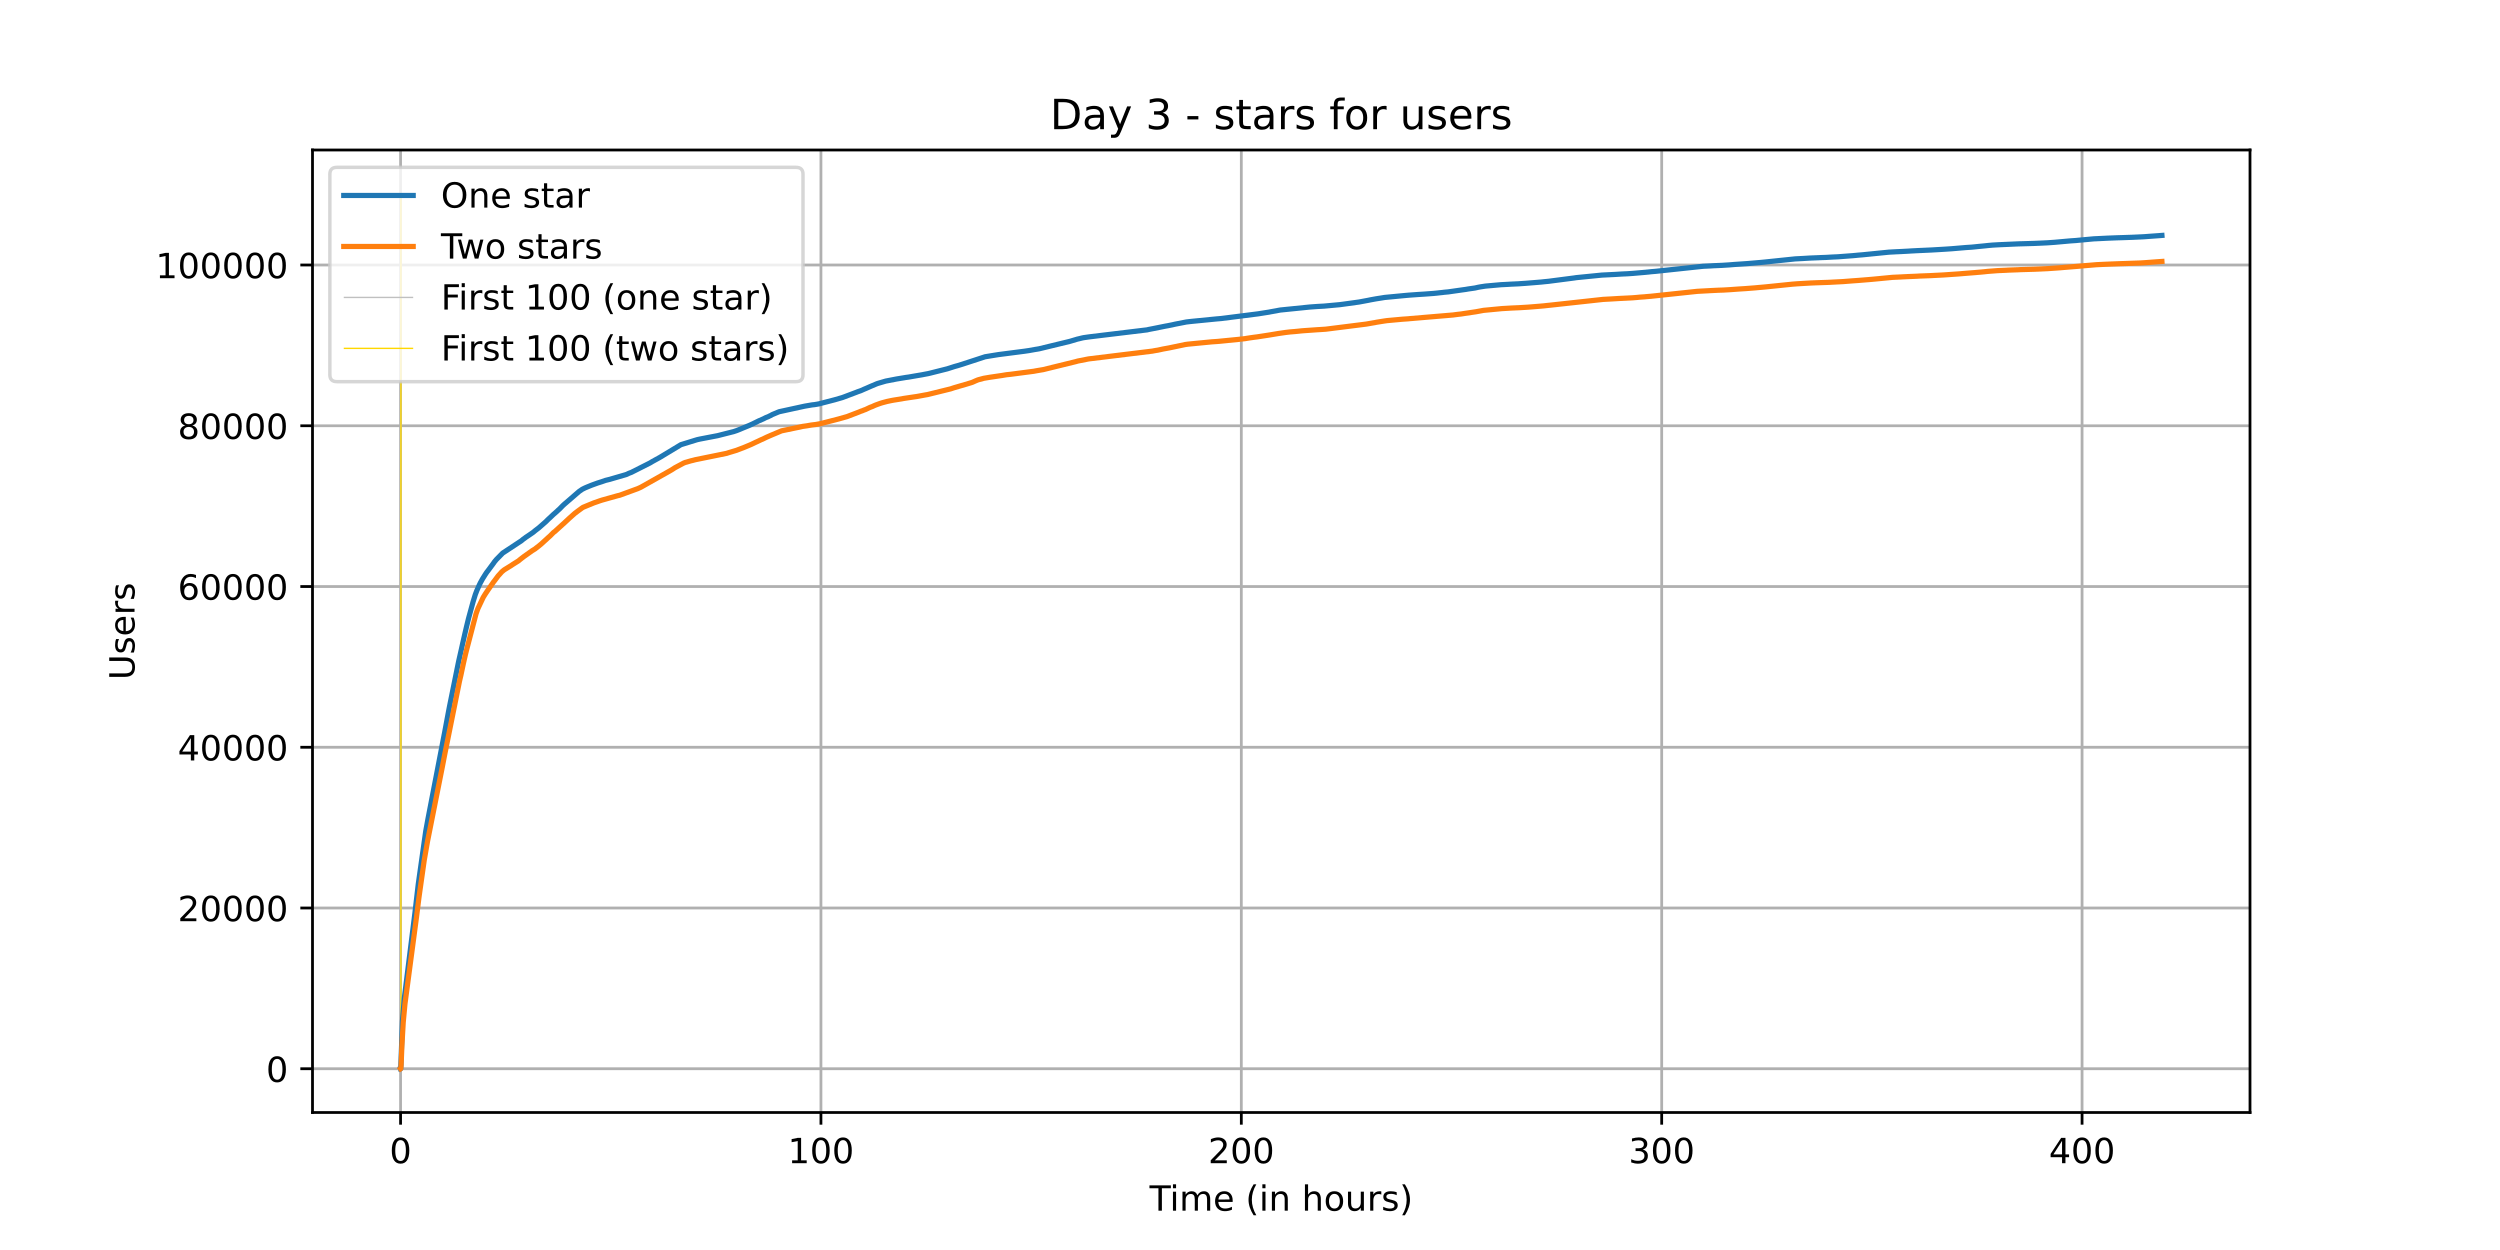 <?xml version="1.0" encoding="utf-8" standalone="no"?>
<!DOCTYPE svg PUBLIC "-//W3C//DTD SVG 1.1//EN"
  "http://www.w3.org/Graphics/SVG/1.1/DTD/svg11.dtd">
<!-- Created with matplotlib (https://matplotlib.org/) -->
<svg height="360pt" version="1.1" viewBox="0 0 720 360" width="720pt" xmlns="http://www.w3.org/2000/svg" xmlns:xlink="http://www.w3.org/1999/xlink">
 <defs>
  <style type="text/css">*{stroke-linecap:butt;stroke-linejoin:round;}</style>
 </defs>
 <g id="figure_1">
  <g id="patch_1">
   <path d="M 0 360 
L 720 360 
L 720 0 
L 0 0 
z
" style="fill:#ffffff;"/>
  </g>
  <g id="axes_1">
   <g id="patch_2">
    <path d="M 90 320.4 
L 648 320.4 
L 648 43.2 
L 90 43.2 
z
" style="fill:#ffffff;"/>
   </g>
   <g id="matplotlib.axis_1">
    <g id="xtick_1">
     <g id="line2d_1">
      <path clip-path="url(#pb22a848228)" d="M 115.364 320.4 
L 115.364 43.2 
" style="fill:none;stroke:#b0b0b0;stroke-linecap:square;stroke-width:0.8;"/>
     </g>
     <g id="line2d_2">
      <defs>
       <path d="M 0 0 
L 0 3.5 
" id="m77168aac26" style="stroke:#000000;stroke-width:0.8;"/>
      </defs>
      <g>
       <use style="stroke:#000000;stroke-width:0.8;" x="115.364" xlink:href="#m77168aac26" y="320.4"/>
      </g>
     </g>
     <g id="text_1">
      <!-- 0 -->
      <g transform="translate(112.182 334.998)scale(0.1 -0.1)">
       <defs>
        <path d="M 31.781 66.406 
Q 24.172 66.406 20.328 58.906 
Q 16.5 51.422 16.5 36.375 
Q 16.5 21.391 20.328 13.891 
Q 24.172 6.391 31.781 6.391 
Q 39.453 6.391 43.281 13.891 
Q 47.125 21.391 47.125 36.375 
Q 47.125 51.422 43.281 58.906 
Q 39.453 66.406 31.781 66.406 
z
M 31.781 74.219 
Q 44.047 74.219 50.516 64.516 
Q 56.984 54.828 56.984 36.375 
Q 56.984 17.969 50.516 8.266 
Q 44.047 -1.422 31.781 -1.422 
Q 19.531 -1.422 13.062 8.266 
Q 6.594 17.969 6.594 36.375 
Q 6.594 54.828 13.062 64.516 
Q 19.531 74.219 31.781 74.219 
z
" id="DejaVuSans-48"/>
       </defs>
       <use xlink:href="#DejaVuSans-48"/>
      </g>
     </g>
    </g>
    <g id="xtick_2">
     <g id="line2d_3">
      <path clip-path="url(#pb22a848228)" d="M 236.431 320.4 
L 236.431 43.2 
" style="fill:none;stroke:#b0b0b0;stroke-linecap:square;stroke-width:0.8;"/>
     </g>
     <g id="line2d_4">
      <g>
       <use style="stroke:#000000;stroke-width:0.8;" x="236.431" xlink:href="#m77168aac26" y="320.4"/>
      </g>
     </g>
     <g id="text_2">
      <!-- 100 -->
      <g transform="translate(226.888 334.998)scale(0.1 -0.1)">
       <defs>
        <path d="M 12.406 8.297 
L 28.516 8.297 
L 28.516 63.922 
L 10.984 60.406 
L 10.984 69.391 
L 28.422 72.906 
L 38.281 72.906 
L 38.281 8.297 
L 54.391 8.297 
L 54.391 0 
L 12.406 0 
z
" id="DejaVuSans-49"/>
       </defs>
       <use xlink:href="#DejaVuSans-49"/>
       <use x="63.623" xlink:href="#DejaVuSans-48"/>
       <use x="127.246" xlink:href="#DejaVuSans-48"/>
      </g>
     </g>
    </g>
    <g id="xtick_3">
     <g id="line2d_5">
      <path clip-path="url(#pb22a848228)" d="M 357.499 320.4 
L 357.499 43.2 
" style="fill:none;stroke:#b0b0b0;stroke-linecap:square;stroke-width:0.8;"/>
     </g>
     <g id="line2d_6">
      <g>
       <use style="stroke:#000000;stroke-width:0.8;" x="357.499" xlink:href="#m77168aac26" y="320.4"/>
      </g>
     </g>
     <g id="text_3">
      <!-- 200 -->
      <g transform="translate(347.955 334.998)scale(0.1 -0.1)">
       <defs>
        <path d="M 19.188 8.297 
L 53.609 8.297 
L 53.609 0 
L 7.328 0 
L 7.328 8.297 
Q 12.938 14.109 22.625 23.891 
Q 32.328 33.688 34.812 36.531 
Q 39.547 41.844 41.422 45.531 
Q 43.312 49.219 43.312 52.781 
Q 43.312 58.594 39.234 62.25 
Q 35.156 65.922 28.609 65.922 
Q 23.969 65.922 18.812 64.312 
Q 13.672 62.703 7.812 59.422 
L 7.812 69.391 
Q 13.766 71.781 18.938 73 
Q 24.125 74.219 28.422 74.219 
Q 39.75 74.219 46.484 68.547 
Q 53.219 62.891 53.219 53.422 
Q 53.219 48.922 51.531 44.891 
Q 49.859 40.875 45.406 35.406 
Q 44.188 33.984 37.641 27.219 
Q 31.109 20.453 19.188 8.297 
z
" id="DejaVuSans-50"/>
       </defs>
       <use xlink:href="#DejaVuSans-50"/>
       <use x="63.623" xlink:href="#DejaVuSans-48"/>
       <use x="127.246" xlink:href="#DejaVuSans-48"/>
      </g>
     </g>
    </g>
    <g id="xtick_4">
     <g id="line2d_7">
      <path clip-path="url(#pb22a848228)" d="M 478.567 320.4 
L 478.567 43.2 
" style="fill:none;stroke:#b0b0b0;stroke-linecap:square;stroke-width:0.8;"/>
     </g>
     <g id="line2d_8">
      <g>
       <use style="stroke:#000000;stroke-width:0.8;" x="478.567" xlink:href="#m77168aac26" y="320.4"/>
      </g>
     </g>
     <g id="text_4">
      <!-- 300 -->
      <g transform="translate(469.023 334.998)scale(0.1 -0.1)">
       <defs>
        <path d="M 40.578 39.312 
Q 47.656 37.797 51.625 33 
Q 55.609 28.219 55.609 21.188 
Q 55.609 10.406 48.188 4.484 
Q 40.766 -1.422 27.094 -1.422 
Q 22.516 -1.422 17.656 -0.516 
Q 12.797 0.391 7.625 2.203 
L 7.625 11.719 
Q 11.719 9.328 16.594 8.109 
Q 21.484 6.891 26.812 6.891 
Q 36.078 6.891 40.938 10.547 
Q 45.797 14.203 45.797 21.188 
Q 45.797 27.641 41.281 31.266 
Q 36.766 34.906 28.719 34.906 
L 20.219 34.906 
L 20.219 43.016 
L 29.109 43.016 
Q 36.375 43.016 40.234 45.922 
Q 44.094 48.828 44.094 54.297 
Q 44.094 59.906 40.109 62.906 
Q 36.141 65.922 28.719 65.922 
Q 24.656 65.922 20.016 65.031 
Q 15.375 64.156 9.812 62.312 
L 9.812 71.094 
Q 15.438 72.656 20.344 73.438 
Q 25.25 74.219 29.594 74.219 
Q 40.828 74.219 47.359 69.109 
Q 53.906 64.016 53.906 55.328 
Q 53.906 49.266 50.438 45.094 
Q 46.969 40.922 40.578 39.312 
z
" id="DejaVuSans-51"/>
       </defs>
       <use xlink:href="#DejaVuSans-51"/>
       <use x="63.623" xlink:href="#DejaVuSans-48"/>
       <use x="127.246" xlink:href="#DejaVuSans-48"/>
      </g>
     </g>
    </g>
    <g id="xtick_5">
     <g id="line2d_9">
      <path clip-path="url(#pb22a848228)" d="M 599.634 320.4 
L 599.634 43.2 
" style="fill:none;stroke:#b0b0b0;stroke-linecap:square;stroke-width:0.8;"/>
     </g>
     <g id="line2d_10">
      <g>
       <use style="stroke:#000000;stroke-width:0.8;" x="599.634" xlink:href="#m77168aac26" y="320.4"/>
      </g>
     </g>
     <g id="text_5">
      <!-- 400 -->
      <g transform="translate(590.09 334.998)scale(0.1 -0.1)">
       <defs>
        <path d="M 37.797 64.312 
L 12.891 25.391 
L 37.797 25.391 
z
M 35.203 72.906 
L 47.609 72.906 
L 47.609 25.391 
L 58.016 25.391 
L 58.016 17.188 
L 47.609 17.188 
L 47.609 0 
L 37.797 0 
L 37.797 17.188 
L 4.891 17.188 
L 4.891 26.703 
z
" id="DejaVuSans-52"/>
       </defs>
       <use xlink:href="#DejaVuSans-52"/>
       <use x="63.623" xlink:href="#DejaVuSans-48"/>
       <use x="127.246" xlink:href="#DejaVuSans-48"/>
      </g>
     </g>
    </g>
    <g id="text_6">
     <!-- Time (in hours) -->
     <g transform="translate(331.072 348.677)scale(0.1 -0.1)">
      <defs>
       <path d="M -0.297 72.906 
L 61.375 72.906 
L 61.375 64.594 
L 35.5 64.594 
L 35.5 0 
L 25.594 0 
L 25.594 64.594 
L -0.297 64.594 
z
" id="DejaVuSans-84"/>
       <path d="M 9.422 54.688 
L 18.406 54.688 
L 18.406 0 
L 9.422 0 
z
M 9.422 75.984 
L 18.406 75.984 
L 18.406 64.594 
L 9.422 64.594 
z
" id="DejaVuSans-105"/>
       <path d="M 52 44.188 
Q 55.375 50.25 60.062 53.125 
Q 64.75 56 71.094 56 
Q 79.641 56 84.281 50.016 
Q 88.922 44.047 88.922 33.016 
L 88.922 0 
L 79.891 0 
L 79.891 32.719 
Q 79.891 40.578 77.094 44.375 
Q 74.312 48.188 68.609 48.188 
Q 61.625 48.188 57.562 43.547 
Q 53.516 38.922 53.516 30.906 
L 53.516 0 
L 44.484 0 
L 44.484 32.719 
Q 44.484 40.625 41.703 44.406 
Q 38.922 48.188 33.109 48.188 
Q 26.219 48.188 22.156 43.531 
Q 18.109 38.875 18.109 30.906 
L 18.109 0 
L 9.078 0 
L 9.078 54.688 
L 18.109 54.688 
L 18.109 46.188 
Q 21.188 51.219 25.484 53.609 
Q 29.781 56 35.688 56 
Q 41.656 56 45.828 52.969 
Q 50 49.953 52 44.188 
z
" id="DejaVuSans-109"/>
       <path d="M 56.203 29.594 
L 56.203 25.203 
L 14.891 25.203 
Q 15.484 15.922 20.484 11.062 
Q 25.484 6.203 34.422 6.203 
Q 39.594 6.203 44.453 7.469 
Q 49.312 8.734 54.109 11.281 
L 54.109 2.781 
Q 49.266 0.734 44.188 -0.344 
Q 39.109 -1.422 33.891 -1.422 
Q 20.797 -1.422 13.156 6.188 
Q 5.516 13.812 5.516 26.812 
Q 5.516 40.234 12.766 48.109 
Q 20.016 56 32.328 56 
Q 43.359 56 49.781 48.891 
Q 56.203 41.797 56.203 29.594 
z
M 47.219 32.234 
Q 47.125 39.594 43.094 43.984 
Q 39.062 48.391 32.422 48.391 
Q 24.906 48.391 20.391 44.141 
Q 15.875 39.891 15.188 32.172 
z
" id="DejaVuSans-101"/>
       <path id="DejaVuSans-32"/>
       <path d="M 31 75.875 
Q 24.469 64.656 21.281 53.656 
Q 18.109 42.672 18.109 31.391 
Q 18.109 20.125 21.312 9.062 
Q 24.516 -2 31 -13.188 
L 23.188 -13.188 
Q 15.875 -1.703 12.234 9.375 
Q 8.594 20.453 8.594 31.391 
Q 8.594 42.281 12.203 53.312 
Q 15.828 64.359 23.188 75.875 
z
" id="DejaVuSans-40"/>
       <path d="M 54.891 33.016 
L 54.891 0 
L 45.906 0 
L 45.906 32.719 
Q 45.906 40.484 42.875 44.328 
Q 39.844 48.188 33.797 48.188 
Q 26.516 48.188 22.312 43.547 
Q 18.109 38.922 18.109 30.906 
L 18.109 0 
L 9.078 0 
L 9.078 54.688 
L 18.109 54.688 
L 18.109 46.188 
Q 21.344 51.125 25.703 53.562 
Q 30.078 56 35.797 56 
Q 45.219 56 50.047 50.172 
Q 54.891 44.344 54.891 33.016 
z
" id="DejaVuSans-110"/>
       <path d="M 54.891 33.016 
L 54.891 0 
L 45.906 0 
L 45.906 32.719 
Q 45.906 40.484 42.875 44.328 
Q 39.844 48.188 33.797 48.188 
Q 26.516 48.188 22.312 43.547 
Q 18.109 38.922 18.109 30.906 
L 18.109 0 
L 9.078 0 
L 9.078 75.984 
L 18.109 75.984 
L 18.109 46.188 
Q 21.344 51.125 25.703 53.562 
Q 30.078 56 35.797 56 
Q 45.219 56 50.047 50.172 
Q 54.891 44.344 54.891 33.016 
z
" id="DejaVuSans-104"/>
       <path d="M 30.609 48.391 
Q 23.391 48.391 19.188 42.75 
Q 14.984 37.109 14.984 27.297 
Q 14.984 17.484 19.156 11.844 
Q 23.344 6.203 30.609 6.203 
Q 37.797 6.203 41.984 11.859 
Q 46.188 17.531 46.188 27.297 
Q 46.188 37.016 41.984 42.703 
Q 37.797 48.391 30.609 48.391 
z
M 30.609 56 
Q 42.328 56 49.016 48.375 
Q 55.719 40.766 55.719 27.297 
Q 55.719 13.875 49.016 6.219 
Q 42.328 -1.422 30.609 -1.422 
Q 18.844 -1.422 12.172 6.219 
Q 5.516 13.875 5.516 27.297 
Q 5.516 40.766 12.172 48.375 
Q 18.844 56 30.609 56 
z
" id="DejaVuSans-111"/>
       <path d="M 8.5 21.578 
L 8.5 54.688 
L 17.484 54.688 
L 17.484 21.922 
Q 17.484 14.156 20.5 10.266 
Q 23.531 6.391 29.594 6.391 
Q 36.859 6.391 41.078 11.031 
Q 45.312 15.672 45.312 23.688 
L 45.312 54.688 
L 54.297 54.688 
L 54.297 0 
L 45.312 0 
L 45.312 8.406 
Q 42.047 3.422 37.719 1 
Q 33.406 -1.422 27.688 -1.422 
Q 18.266 -1.422 13.375 4.438 
Q 8.5 10.297 8.5 21.578 
z
M 31.109 56 
z
" id="DejaVuSans-117"/>
       <path d="M 41.109 46.297 
Q 39.594 47.172 37.812 47.578 
Q 36.031 48 33.891 48 
Q 26.266 48 22.188 43.047 
Q 18.109 38.094 18.109 28.812 
L 18.109 0 
L 9.078 0 
L 9.078 54.688 
L 18.109 54.688 
L 18.109 46.188 
Q 20.953 51.172 25.484 53.578 
Q 30.031 56 36.531 56 
Q 37.453 56 38.578 55.875 
Q 39.703 55.766 41.062 55.516 
z
" id="DejaVuSans-114"/>
       <path d="M 44.281 53.078 
L 44.281 44.578 
Q 40.484 46.531 36.375 47.5 
Q 32.281 48.484 27.875 48.484 
Q 21.188 48.484 17.844 46.438 
Q 14.5 44.391 14.5 40.281 
Q 14.5 37.156 16.891 35.375 
Q 19.281 33.594 26.516 31.984 
L 29.594 31.297 
Q 39.156 29.25 43.188 25.516 
Q 47.219 21.781 47.219 15.094 
Q 47.219 7.469 41.188 3.016 
Q 35.156 -1.422 24.609 -1.422 
Q 20.219 -1.422 15.453 -0.562 
Q 10.688 0.297 5.422 2 
L 5.422 11.281 
Q 10.406 8.688 15.234 7.391 
Q 20.062 6.109 24.812 6.109 
Q 31.156 6.109 34.562 8.281 
Q 37.984 10.453 37.984 14.406 
Q 37.984 18.062 35.516 20.016 
Q 33.062 21.969 24.703 23.781 
L 21.578 24.516 
Q 13.234 26.266 9.516 29.906 
Q 5.812 33.547 5.812 39.891 
Q 5.812 47.609 11.281 51.797 
Q 16.75 56 26.812 56 
Q 31.781 56 36.172 55.266 
Q 40.578 54.547 44.281 53.078 
z
" id="DejaVuSans-115"/>
       <path d="M 8.016 75.875 
L 15.828 75.875 
Q 23.141 64.359 26.781 53.312 
Q 30.422 42.281 30.422 31.391 
Q 30.422 20.453 26.781 9.375 
Q 23.141 -1.703 15.828 -13.188 
L 8.016 -13.188 
Q 14.5 -2 17.703 9.062 
Q 20.906 20.125 20.906 31.391 
Q 20.906 42.672 17.703 53.656 
Q 14.5 64.656 8.016 75.875 
z
" id="DejaVuSans-41"/>
      </defs>
      <use xlink:href="#DejaVuSans-84"/>
      <use x="57.959" xlink:href="#DejaVuSans-105"/>
      <use x="85.742" xlink:href="#DejaVuSans-109"/>
      <use x="183.154" xlink:href="#DejaVuSans-101"/>
      <use x="244.678" xlink:href="#DejaVuSans-32"/>
      <use x="276.465" xlink:href="#DejaVuSans-40"/>
      <use x="315.479" xlink:href="#DejaVuSans-105"/>
      <use x="343.262" xlink:href="#DejaVuSans-110"/>
      <use x="406.641" xlink:href="#DejaVuSans-32"/>
      <use x="438.428" xlink:href="#DejaVuSans-104"/>
      <use x="501.807" xlink:href="#DejaVuSans-111"/>
      <use x="562.988" xlink:href="#DejaVuSans-117"/>
      <use x="626.367" xlink:href="#DejaVuSans-114"/>
      <use x="667.48" xlink:href="#DejaVuSans-115"/>
      <use x="719.58" xlink:href="#DejaVuSans-41"/>
     </g>
    </g>
   </g>
   <g id="matplotlib.axis_2">
    <g id="ytick_1">
     <g id="line2d_11">
      <path clip-path="url(#pb22a848228)" d="M 90 307.8 
L 648 307.8 
" style="fill:none;stroke:#b0b0b0;stroke-linecap:square;stroke-width:0.8;"/>
     </g>
     <g id="line2d_12">
      <defs>
       <path d="M 0 0 
L -3.5 0 
" id="md13c737038" style="stroke:#000000;stroke-width:0.8;"/>
      </defs>
      <g>
       <use style="stroke:#000000;stroke-width:0.8;" x="90" xlink:href="#md13c737038" y="307.8"/>
      </g>
     </g>
     <g id="text_7">
      <!-- 0 -->
      <g transform="translate(76.638 311.599)scale(0.1 -0.1)">
       <use xlink:href="#DejaVuSans-48"/>
      </g>
     </g>
    </g>
    <g id="ytick_2">
     <g id="line2d_13">
      <path clip-path="url(#pb22a848228)" d="M 90 261.505 
L 648 261.505 
" style="fill:none;stroke:#b0b0b0;stroke-linecap:square;stroke-width:0.8;"/>
     </g>
     <g id="line2d_14">
      <g>
       <use style="stroke:#000000;stroke-width:0.8;" x="90" xlink:href="#md13c737038" y="261.505"/>
      </g>
     </g>
     <g id="text_8">
      <!-- 20000 -->
      <g transform="translate(51.188 265.304)scale(0.1 -0.1)">
       <use xlink:href="#DejaVuSans-50"/>
       <use x="63.623" xlink:href="#DejaVuSans-48"/>
       <use x="127.246" xlink:href="#DejaVuSans-48"/>
       <use x="190.869" xlink:href="#DejaVuSans-48"/>
       <use x="254.492" xlink:href="#DejaVuSans-48"/>
      </g>
     </g>
    </g>
    <g id="ytick_3">
     <g id="line2d_15">
      <path clip-path="url(#pb22a848228)" d="M 90 215.21 
L 648 215.21 
" style="fill:none;stroke:#b0b0b0;stroke-linecap:square;stroke-width:0.8;"/>
     </g>
     <g id="line2d_16">
      <g>
       <use style="stroke:#000000;stroke-width:0.8;" x="90" xlink:href="#md13c737038" y="215.21"/>
      </g>
     </g>
     <g id="text_9">
      <!-- 40000 -->
      <g transform="translate(51.188 219.009)scale(0.1 -0.1)">
       <use xlink:href="#DejaVuSans-52"/>
       <use x="63.623" xlink:href="#DejaVuSans-48"/>
       <use x="127.246" xlink:href="#DejaVuSans-48"/>
       <use x="190.869" xlink:href="#DejaVuSans-48"/>
       <use x="254.492" xlink:href="#DejaVuSans-48"/>
      </g>
     </g>
    </g>
    <g id="ytick_4">
     <g id="line2d_17">
      <path clip-path="url(#pb22a848228)" d="M 90 168.915 
L 648 168.915 
" style="fill:none;stroke:#b0b0b0;stroke-linecap:square;stroke-width:0.8;"/>
     </g>
     <g id="line2d_18">
      <g>
       <use style="stroke:#000000;stroke-width:0.8;" x="90" xlink:href="#md13c737038" y="168.915"/>
      </g>
     </g>
     <g id="text_10">
      <!-- 60000 -->
      <g transform="translate(51.188 172.714)scale(0.1 -0.1)">
       <defs>
        <path d="M 33.016 40.375 
Q 26.375 40.375 22.484 35.828 
Q 18.609 31.297 18.609 23.391 
Q 18.609 15.531 22.484 10.953 
Q 26.375 6.391 33.016 6.391 
Q 39.656 6.391 43.531 10.953 
Q 47.406 15.531 47.406 23.391 
Q 47.406 31.297 43.531 35.828 
Q 39.656 40.375 33.016 40.375 
z
M 52.594 71.297 
L 52.594 62.312 
Q 48.875 64.062 45.094 64.984 
Q 41.312 65.922 37.594 65.922 
Q 27.828 65.922 22.672 59.328 
Q 17.531 52.734 16.797 39.406 
Q 19.672 43.656 24.016 45.922 
Q 28.375 48.188 33.594 48.188 
Q 44.578 48.188 50.953 41.516 
Q 57.328 34.859 57.328 23.391 
Q 57.328 12.156 50.688 5.359 
Q 44.047 -1.422 33.016 -1.422 
Q 20.359 -1.422 13.672 8.266 
Q 6.984 17.969 6.984 36.375 
Q 6.984 53.656 15.188 63.938 
Q 23.391 74.219 37.203 74.219 
Q 40.922 74.219 44.703 73.484 
Q 48.484 72.75 52.594 71.297 
z
" id="DejaVuSans-54"/>
       </defs>
       <use xlink:href="#DejaVuSans-54"/>
       <use x="63.623" xlink:href="#DejaVuSans-48"/>
       <use x="127.246" xlink:href="#DejaVuSans-48"/>
       <use x="190.869" xlink:href="#DejaVuSans-48"/>
       <use x="254.492" xlink:href="#DejaVuSans-48"/>
      </g>
     </g>
    </g>
    <g id="ytick_5">
     <g id="line2d_19">
      <path clip-path="url(#pb22a848228)" d="M 90 122.62 
L 648 122.62 
" style="fill:none;stroke:#b0b0b0;stroke-linecap:square;stroke-width:0.8;"/>
     </g>
     <g id="line2d_20">
      <g>
       <use style="stroke:#000000;stroke-width:0.8;" x="90" xlink:href="#md13c737038" y="122.62"/>
      </g>
     </g>
     <g id="text_11">
      <!-- 80000 -->
      <g transform="translate(51.188 126.419)scale(0.1 -0.1)">
       <defs>
        <path d="M 31.781 34.625 
Q 24.75 34.625 20.719 30.859 
Q 16.703 27.094 16.703 20.516 
Q 16.703 13.922 20.719 10.156 
Q 24.75 6.391 31.781 6.391 
Q 38.812 6.391 42.859 10.172 
Q 46.922 13.969 46.922 20.516 
Q 46.922 27.094 42.891 30.859 
Q 38.875 34.625 31.781 34.625 
z
M 21.922 38.812 
Q 15.578 40.375 12.031 44.719 
Q 8.5 49.078 8.5 55.328 
Q 8.5 64.062 14.719 69.141 
Q 20.953 74.219 31.781 74.219 
Q 42.672 74.219 48.875 69.141 
Q 55.078 64.062 55.078 55.328 
Q 55.078 49.078 51.531 44.719 
Q 48 40.375 41.703 38.812 
Q 48.828 37.156 52.797 32.312 
Q 56.781 27.484 56.781 20.516 
Q 56.781 9.906 50.312 4.234 
Q 43.844 -1.422 31.781 -1.422 
Q 19.734 -1.422 13.25 4.234 
Q 6.781 9.906 6.781 20.516 
Q 6.781 27.484 10.781 32.312 
Q 14.797 37.156 21.922 38.812 
z
M 18.312 54.391 
Q 18.312 48.734 21.844 45.562 
Q 25.391 42.391 31.781 42.391 
Q 38.141 42.391 41.719 45.562 
Q 45.312 48.734 45.312 54.391 
Q 45.312 60.062 41.719 63.234 
Q 38.141 66.406 31.781 66.406 
Q 25.391 66.406 21.844 63.234 
Q 18.312 60.062 18.312 54.391 
z
" id="DejaVuSans-56"/>
       </defs>
       <use xlink:href="#DejaVuSans-56"/>
       <use x="63.623" xlink:href="#DejaVuSans-48"/>
       <use x="127.246" xlink:href="#DejaVuSans-48"/>
       <use x="190.869" xlink:href="#DejaVuSans-48"/>
       <use x="254.492" xlink:href="#DejaVuSans-48"/>
      </g>
     </g>
    </g>
    <g id="ytick_6">
     <g id="line2d_21">
      <path clip-path="url(#pb22a848228)" d="M 90 76.325 
L 648 76.325 
" style="fill:none;stroke:#b0b0b0;stroke-linecap:square;stroke-width:0.8;"/>
     </g>
     <g id="line2d_22">
      <g>
       <use style="stroke:#000000;stroke-width:0.8;" x="90" xlink:href="#md13c737038" y="76.325"/>
      </g>
     </g>
     <g id="text_12">
      <!-- 100000 -->
      <g transform="translate(44.825 80.124)scale(0.1 -0.1)">
       <use xlink:href="#DejaVuSans-49"/>
       <use x="63.623" xlink:href="#DejaVuSans-48"/>
       <use x="127.246" xlink:href="#DejaVuSans-48"/>
       <use x="190.869" xlink:href="#DejaVuSans-48"/>
       <use x="254.492" xlink:href="#DejaVuSans-48"/>
       <use x="318.115" xlink:href="#DejaVuSans-48"/>
      </g>
     </g>
    </g>
    <g id="text_13">
     <!-- Users -->
     <g transform="translate(38.745 195.801)rotate(-90)scale(0.1 -0.1)">
      <defs>
       <path d="M 8.688 72.906 
L 18.609 72.906 
L 18.609 28.609 
Q 18.609 16.891 22.844 11.734 
Q 27.094 6.594 36.625 6.594 
Q 46.094 6.594 50.344 11.734 
Q 54.594 16.891 54.594 28.609 
L 54.594 72.906 
L 64.5 72.906 
L 64.5 27.391 
Q 64.5 13.141 57.438 5.859 
Q 50.391 -1.422 36.625 -1.422 
Q 22.797 -1.422 15.734 5.859 
Q 8.688 13.141 8.688 27.391 
z
" id="DejaVuSans-85"/>
      </defs>
      <use xlink:href="#DejaVuSans-85"/>
      <use x="73.193" xlink:href="#DejaVuSans-115"/>
      <use x="125.293" xlink:href="#DejaVuSans-101"/>
      <use x="186.816" xlink:href="#DejaVuSans-114"/>
      <use x="227.93" xlink:href="#DejaVuSans-115"/>
     </g>
    </g>
   </g>
   <g id="LineCollection_1">
    <path clip-path="url(#pb22a848228)" d="M 115.429 307.8 
L 115.429 55.8 
" style="fill:none;stroke:#c0c0c0;stroke-width:0.4;"/>
   </g>
   <g id="LineCollection_2">
    <path clip-path="url(#pb22a848228)" d="M 115.469 307.8 
L 115.469 55.8 
" style="fill:none;stroke:#ffd700;stroke-width:0.4;"/>
   </g>
   <g id="line2d_23">
    <path clip-path="url(#pb22a848228)" d="M 115.364 307.8 
L 115.392 307.793 
L 115.452 306.68 
L 115.912 293.962 
L 116.447 287.435 
L 119.501 262.936 
L 120.46 254.651 
L 122.596 239.483 
L 123.236 235.955 
L 128.055 210.942 
L 129.155 205.055 
L 129.544 203.044 
L 132.08 190.523 
L 132.916 186.831 
L 133.178 185.637 
L 133.896 182.47 
L 134.356 180.503 
L 134.917 178.204 
L 136.232 173.364 
L 136.897 171.209 
L 137.338 170.056 
L 137.949 168.679 
L 138.348 167.843 
L 138.558 167.468 
L 138.708 167.186 
L 138.967 166.723 
L 139.478 165.906 
L 139.746 165.471 
L 140.105 164.931 
L 140.265 164.707 
L 140.545 164.355 
L 142.142 162.195 
L 142.422 161.783 
L 142.94 161.161 
L 144.779 159.288 
L 150.167 155.733 
L 150.459 155.487 
L 150.679 155.304 
L 150.959 155.108 
L 151.119 154.997 
L 151.424 154.756 
L 151.963 154.399 
L 152.422 154.087 
L 153.4 153.416 
L 153.62 153.254 
L 154.159 152.8 
L 154.159 152.8 
L 154.718 152.374 
L 154.859 152.265 
L 155.159 152.038 
L 156.339 151.001 
L 156.939 150.478 
L 157.119 150.318 
L 157.399 150.052 
L 157.759 149.684 
L 158.192 149.277 
L 158.319 149.173 
L 159.19 148.342 
L 159.35 148.187 
L 159.809 147.798 
L 160.559 147.126 
L 160.647 147.022 
L 161.006 146.714 
L 161.286 146.441 
L 162.105 145.603 
L 162.544 145.201 
L 166.821 141.509 
L 167.321 141.178 
L 167.576 140.99 
L 167.761 140.879 
L 168.341 140.59 
L 168.582 140.478 
L 169.002 140.3 
L 169.382 140.14 
L 169.642 140.039 
L 169.862 139.946 
L 170.452 139.708 
L 170.752 139.601 
L 170.982 139.516 
L 171.802 139.222 
L 172.102 139.11 
L 172.509 138.983 
L 173.282 138.738 
L 174.376 138.356 
L 175.736 138.02 
L 175.927 137.955 
L 180.18 136.719 
L 180.539 136.594 
L 181.018 136.356 
L 181.358 136.217 
L 181.817 136.05 
L 187.207 133.328 
L 187.495 133.157 
L 187.735 133.004 
L 187.985 132.863 
L 189.922 131.796 
L 190.174 131.648 
L 196.097 128.071 
L 200.424 126.736 
L 200.784 126.627 
L 201.562 126.453 
L 206.116 125.578 
L 206.627 125.484 
L 211.286 124.301 
L 212.186 124 
L 212.826 123.743 
L 213.166 123.606 
L 213.726 123.366 
L 215.786 122.525 
L 216.865 122.032 
L 217.225 121.852 
L 218.625 121.16 
L 219.025 121.014 
L 219.345 120.856 
L 219.865 120.627 
L 220.544 120.278 
L 221.244 120.007 
L 221.724 119.761 
L 222.024 119.634 
L 222.344 119.43 
L 223.984 118.741 
L 224.404 118.574 
L 231.722 116.979 
L 233.642 116.648 
L 234.042 116.586 
L 234.481 116.546 
L 235.181 116.435 
L 235.901 116.303 
L 240.12 115.208 
L 240.34 115.15 
L 242.241 114.602 
L 242.621 114.491 
L 246.721 112.947 
L 246.961 112.845 
L 247.921 112.512 
L 248.821 112.109 
L 249.441 111.852 
L 250.681 111.303 
L 250.982 111.174 
L 252.481 110.54 
L 252.781 110.431 
L 255.082 109.755 
L 258.182 109.155 
L 260.441 108.783 
L 260.841 108.713 
L 261.661 108.602 
L 263.541 108.276 
L 265.628 107.924 
L 265.989 107.847 
L 267.329 107.595 
L 267.869 107.468 
L 272.809 106.225 
L 273.649 105.959 
L 274.849 105.572 
L 275.269 105.452 
L 275.689 105.341 
L 277.13 104.898 
L 283.71 102.75 
L 285.911 102.387 
L 287.551 102.123 
L 295.01 101.158 
L 296.31 100.968 
L 298.05 100.656 
L 298.65 100.561 
L 299.289 100.45 
L 308.112 98.313 
L 310.292 97.663 
L 310.792 97.551 
L 311.572 97.357 
L 312.052 97.253 
L 313.312 97.072 
L 314.153 96.961 
L 330.389 94.996 
L 330.789 94.894 
L 332.189 94.621 
L 335.61 93.934 
L 336.25 93.822 
L 337.551 93.563 
L 338.491 93.35 
L 341.674 92.73 
L 342.594 92.621 
L 343.515 92.524 
L 350.396 91.846 
L 351.716 91.734 
L 362.359 90.383 
L 362.979 90.283 
L 365.538 89.88 
L 365.878 89.806 
L 367.639 89.494 
L 368.099 89.399 
L 368.719 89.288 
L 377.219 88.424 
L 378.699 88.316 
L 379.379 88.269 
L 381.339 88.158 
L 385.84 87.744 
L 386.68 87.633 
L 391.299 86.996 
L 391.539 86.957 
L 394.119 86.475 
L 394.639 86.364 
L 396.318 86.059 
L 397.758 85.834 
L 398.398 85.728 
L 398.798 85.663 
L 404.496 85.119 
L 405.736 85.008 
L 408.338 84.82 
L 410.117 84.709 
L 412.837 84.508 
L 413.957 84.399 
L 414.477 84.334 
L 415.477 84.23 
L 415.857 84.177 
L 417.076 84.066 
L 421.037 83.501 
L 422.216 83.337 
L 422.836 83.225 
L 424.056 83.052 
L 424.816 82.941 
L 425.716 82.737 
L 426.296 82.628 
L 427.795 82.397 
L 432.255 81.996 
L 434.354 81.888 
L 435.014 81.844 
L 437.374 81.735 
L 437.814 81.7 
L 439.454 81.589 
L 442.593 81.334 
L 443.893 81.226 
L 444.794 81.128 
L 445.955 81.017 
L 453.375 80.054 
L 453.975 79.959 
L 461.336 79.226 
L 463.576 79.114 
L 465.296 79.029 
L 467.057 78.918 
L 468.64 78.846 
L 470.28 78.735 
L 473.92 78.42 
L 475.02 78.311 
L 475.519 78.251 
L 476.839 78.14 
L 490.481 76.686 
L 492.741 76.578 
L 493.42 76.531 
L 495.98 76.42 
L 498.099 76.284 
L 499.439 76.172 
L 501.799 76.013 
L 503.399 75.902 
L 507.179 75.578 
L 508.319 75.466 
L 517.021 74.561 
L 519.142 74.45 
L 521.202 74.325 
L 523.901 74.214 
L 524.521 74.184 
L 525.862 74.138 
L 527.783 74.027 
L 529.303 73.96 
L 530.763 73.848 
L 533.502 73.64 
L 534.662 73.536 
L 535.002 73.497 
L 536.382 73.385 
L 544.023 72.619 
L 546.064 72.508 
L 547.603 72.439 
L 549.623 72.33 
L 550.303 72.284 
L 552.362 72.173 
L 553.862 72.108 
L 556.262 71.997 
L 558.141 71.888 
L 559.961 71.779 
L 560.621 71.737 
L 562.161 71.631 
L 562.601 71.594 
L 566.22 71.288 
L 567.86 71.18 
L 568.681 71.099 
L 569.761 70.987 
L 570.581 70.909 
L 571.682 70.8 
L 572.622 70.698 
L 573.883 70.587 
L 575.803 70.478 
L 578.343 70.367 
L 578.943 70.339 
L 581.463 70.228 
L 581.983 70.217 
L 585.782 70.105 
L 587.282 70.041 
L 589.582 69.932 
L 590.241 69.888 
L 591.801 69.777 
L 596.281 69.374 
L 597.921 69.263 
L 598.401 69.212 
L 602.98 68.788 
L 605.299 68.677 
L 606.979 68.592 
L 609.798 68.481 
L 611.078 68.444 
L 614.278 68.335 
L 614.658 68.316 
L 617.037 68.205 
L 617.697 68.166 
L 619.177 68.055 
L 621.756 67.869 
L 622.636 67.8 
L 622.636 67.8 
" style="fill:none;stroke:#1f77b4;stroke-linecap:square;stroke-width:1.5;"/>
   </g>
   <g id="line2d_24">
    <path clip-path="url(#pb22a848228)" d="M 115.364 307.8 
L 115.432 307.754 
L 115.509 306.962 
L 115.752 301.034 
L 116.132 294.423 
L 116.626 289.12 
L 119.961 264.03 
L 120.639 258.614 
L 120.939 256.459 
L 122.177 247.739 
L 123.115 242.351 
L 123.115 242.351 
L 127.388 220.865 
L 127.927 218.06 
L 128.087 217.24 
L 132.339 196.162 
L 132.719 194.53 
L 133.437 191.171 
L 133.717 189.915 
L 134.136 188.116 
L 134.136 188.116 
L 134.336 187.317 
L 137.097 176.771 
L 137.55 175.505 
L 137.67 175.202 
L 139.158 172.056 
L 139.267 171.878 
L 139.699 171.179 
L 139.786 171.04 
L 140.485 169.996 
L 140.719 169.656 
L 141.823 168.073 
L 142.062 167.718 
L 142.501 167.151 
L 143.459 165.864 
L 143.559 165.753 
L 143.559 165.753 
L 144.039 165.228 
L 144.499 164.707 
L 145.097 164.205 
L 145.299 164.059 
L 147.193 162.892 
L 147.599 162.61 
L 149.339 161.517 
L 149.759 161.161 
L 150.366 160.686 
L 150.879 160.293 
L 153.321 158.559 
L 153.56 158.42 
L 154.179 158.031 
L 154.179 158.031 
L 154.379 157.851 
L 155.179 157.244 
L 155.859 156.679 
L 157.513 155.172 
L 157.772 154.927 
L 158.451 154.325 
L 159.389 153.374 
L 159.669 153.163 
L 159.879 153.004 
L 160.148 152.751 
L 162.04 151.029 
L 162.46 150.663 
L 162.564 150.561 
L 163.203 149.964 
L 163.383 149.802 
L 163.982 149.237 
L 164.202 149.043 
L 165.561 147.835 
L 166.498 147.129 
L 167.601 146.323 
L 167.921 146.11 
L 169.753 145.353 
L 170.562 145.025 
L 171.022 144.832 
L 172.243 144.414 
L 172.429 144.344 
L 172.729 144.238 
L 173.427 144.015 
L 177.944 142.749 
L 178.456 142.638 
L 183.656 140.738 
L 183.975 140.594 
L 184.555 140.33 
L 193.356 135.363 
L 193.915 135.009 
L 194.114 134.881 
L 194.394 134.699 
L 194.394 134.699 
L 196.876 133.374 
L 197.369 133.175 
L 197.717 133.092 
L 198.076 132.981 
L 199.006 132.71 
L 199.485 132.601 
L 199.836 132.509 
L 200.244 132.398 
L 209.287 130.56 
L 209.766 130.398 
L 210.126 130.287 
L 210.546 130.164 
L 212.126 129.685 
L 212.746 129.444 
L 213.146 129.298 
L 213.346 129.217 
L 214.126 128.926 
L 215.826 128.217 
L 216.305 128.014 
L 217.165 127.606 
L 217.605 127.393 
L 218.105 127.169 
L 219.245 126.627 
L 219.525 126.521 
L 219.924 126.333 
L 220.324 126.134 
L 220.744 125.93 
L 222.064 125.352 
L 225.103 124.076 
L 229.343 123.199 
L 229.903 123.088 
L 230.223 123.023 
L 231.182 122.801 
L 232.342 122.641 
L 232.962 122.532 
L 233.622 122.416 
L 234.481 122.308 
L 234.981 122.252 
L 235.541 122.143 
L 236.221 122.025 
L 237.041 121.819 
L 241.16 120.761 
L 241.58 120.648 
L 243.941 119.984 
L 247.38 118.667 
L 247.881 118.454 
L 248.36 118.296 
L 248.841 118.09 
L 249.281 117.937 
L 249.701 117.738 
L 250.482 117.363 
L 250.721 117.266 
L 251.322 117.044 
L 251.741 116.838 
L 252.222 116.639 
L 253.342 116.231 
L 253.642 116.13 
L 254.122 115.981 
L 255.502 115.613 
L 256.602 115.38 
L 257.302 115.248 
L 259.742 114.857 
L 260.202 114.764 
L 263.501 114.269 
L 264.062 114.19 
L 266.529 113.736 
L 267.169 113.627 
L 273.789 111.995 
L 274.769 111.667 
L 276.91 111.042 
L 277.33 110.933 
L 279.75 110.199 
L 280.07 110.088 
L 280.99 109.676 
L 281.55 109.442 
L 281.83 109.35 
L 283.33 108.949 
L 285.171 108.639 
L 288.691 108.121 
L 288.991 108.067 
L 289.651 107.959 
L 289.931 107.915 
L 291.011 107.803 
L 297.71 106.926 
L 298.429 106.79 
L 300.45 106.447 
L 309.752 104.167 
L 310.412 103.98 
L 313.512 103.368 
L 331.909 101.116 
L 332.369 101.024 
L 333.01 100.912 
L 333.39 100.857 
L 334.469 100.623 
L 334.95 100.519 
L 336.671 100.206 
L 341.334 99.23 
L 342.094 99.123 
L 342.554 99.077 
L 348.996 98.45 
L 350.616 98.338 
L 356.577 97.753 
L 358.54 97.533 
L 359.179 97.426 
L 359.899 97.315 
L 361.139 97.137 
L 362.039 97.026 
L 364.958 96.577 
L 365.558 96.484 
L 367.639 96.139 
L 368.059 96.065 
L 368.839 95.954 
L 370.179 95.758 
L 371.079 95.649 
L 371.56 95.595 
L 372.88 95.487 
L 373.72 95.406 
L 374.76 95.295 
L 375.5 95.234 
L 377.959 95.063 
L 379.499 94.952 
L 380.139 94.917 
L 381.819 94.806 
L 393.459 93.339 
L 395.318 93.015 
L 395.958 92.908 
L 396.418 92.811 
L 397.098 92.702 
L 398.698 92.447 
L 399.478 92.336 
L 403.917 91.929 
L 405.536 91.82 
L 405.916 91.778 
L 418.497 90.714 
L 419.057 90.637 
L 419.917 90.526 
L 420.856 90.422 
L 421.536 90.311 
L 425.016 89.795 
L 427.256 89.385 
L 432.575 88.876 
L 434.514 88.765 
L 435.174 88.723 
L 437.654 88.612 
L 438.314 88.57 
L 440.153 88.459 
L 443.293 88.205 
L 444.533 88.096 
L 445.456 87.994 
L 446.535 87.883 
L 461.696 86.225 
L 463.756 86.114 
L 464.376 86.08 
L 466.196 85.968 
L 467.858 85.887 
L 470.04 85.776 
L 470.34 85.755 
L 471.68 85.644 
L 472.16 85.589 
L 473.68 85.482 
L 474.16 85.431 
L 475.44 85.327 
L 475.779 85.29 
L 488.821 83.904 
L 490.841 83.793 
L 492.701 83.691 
L 494.98 83.58 
L 496.28 83.538 
L 498.179 83.427 
L 500.799 83.237 
L 502.579 83.126 
L 505.359 82.913 
L 506.519 82.804 
L 507.279 82.739 
L 508.499 82.628 
L 516.221 81.839 
L 517.661 81.728 
L 519.662 81.61 
L 521.581 81.499 
L 523.021 81.441 
L 526.222 81.332 
L 526.803 81.309 
L 528.623 81.212 
L 530.763 81.101 
L 533.622 80.878 
L 535.182 80.767 
L 538.321 80.513 
L 539.582 80.401 
L 545.064 79.874 
L 547.503 79.763 
L 547.924 79.735 
L 549.523 79.658 
L 552.102 79.55 
L 552.802 79.501 
L 555.782 79.39 
L 557.461 79.304 
L 559.661 79.193 
L 562.001 79.031 
L 563.6 78.922 
L 564.3 78.871 
L 565.6 78.76 
L 568.741 78.51 
L 569.981 78.402 
L 570.381 78.374 
L 571.502 78.265 
L 572.422 78.163 
L 575.363 77.936 
L 577.863 77.827 
L 578.283 77.797 
L 581.263 77.689 
L 581.903 77.652 
L 585.842 77.54 
L 587.341 77.478 
L 589.681 77.367 
L 592.041 77.207 
L 593.461 77.103 
L 594.261 77.031 
L 597.421 76.774 
L 598.76 76.668 
L 599.22 76.619 
L 600.48 76.508 
L 603.819 76.23 
L 606.199 76.119 
L 607.779 76.05 
L 610.658 75.939 
L 611.938 75.899 
L 615.077 75.788 
L 616.477 75.737 
L 618.197 75.626 
L 621.017 75.409 
L 622.636 75.297 
L 622.636 75.297 
" style="fill:none;stroke:#ff7f0e;stroke-linecap:square;stroke-width:1.5;"/>
   </g>
   <g id="patch_3">
    <path d="M 90 320.4 
L 90 43.2 
" style="fill:none;stroke:#000000;stroke-linecap:square;stroke-linejoin:miter;stroke-width:0.8;"/>
   </g>
   <g id="patch_4">
    <path d="M 648 320.4 
L 648 43.2 
" style="fill:none;stroke:#000000;stroke-linecap:square;stroke-linejoin:miter;stroke-width:0.8;"/>
   </g>
   <g id="patch_5">
    <path d="M 90 320.4 
L 648 320.4 
" style="fill:none;stroke:#000000;stroke-linecap:square;stroke-linejoin:miter;stroke-width:0.8;"/>
   </g>
   <g id="patch_6">
    <path d="M 90 43.2 
L 648 43.2 
" style="fill:none;stroke:#000000;stroke-linecap:square;stroke-linejoin:miter;stroke-width:0.8;"/>
   </g>
   <g id="text_14">
    <!-- Day 3 - stars for users -->
    <g transform="translate(302.426 37.2)scale(0.12 -0.12)">
     <defs>
      <path d="M 19.672 64.797 
L 19.672 8.109 
L 31.594 8.109 
Q 46.688 8.109 53.688 14.938 
Q 60.688 21.781 60.688 36.531 
Q 60.688 51.172 53.688 57.984 
Q 46.688 64.797 31.594 64.797 
z
M 9.812 72.906 
L 30.078 72.906 
Q 51.266 72.906 61.172 64.094 
Q 71.094 55.281 71.094 36.531 
Q 71.094 17.672 61.125 8.828 
Q 51.172 0 30.078 0 
L 9.812 0 
z
" id="DejaVuSans-68"/>
      <path d="M 34.281 27.484 
Q 23.391 27.484 19.188 25 
Q 14.984 22.516 14.984 16.5 
Q 14.984 11.719 18.141 8.906 
Q 21.297 6.109 26.703 6.109 
Q 34.188 6.109 38.703 11.406 
Q 43.219 16.703 43.219 25.484 
L 43.219 27.484 
z
M 52.203 31.203 
L 52.203 0 
L 43.219 0 
L 43.219 8.297 
Q 40.141 3.328 35.547 0.953 
Q 30.953 -1.422 24.312 -1.422 
Q 15.922 -1.422 10.953 3.297 
Q 6 8.016 6 15.922 
Q 6 25.141 12.172 29.828 
Q 18.359 34.516 30.609 34.516 
L 43.219 34.516 
L 43.219 35.406 
Q 43.219 41.609 39.141 45 
Q 35.062 48.391 27.688 48.391 
Q 23 48.391 18.547 47.266 
Q 14.109 46.141 10.016 43.891 
L 10.016 52.203 
Q 14.938 54.109 19.578 55.047 
Q 24.219 56 28.609 56 
Q 40.484 56 46.344 49.844 
Q 52.203 43.703 52.203 31.203 
z
" id="DejaVuSans-97"/>
      <path d="M 32.172 -5.078 
Q 28.375 -14.844 24.75 -17.812 
Q 21.141 -20.797 15.094 -20.797 
L 7.906 -20.797 
L 7.906 -13.281 
L 13.188 -13.281 
Q 16.891 -13.281 18.938 -11.516 
Q 21 -9.766 23.484 -3.219 
L 25.094 0.875 
L 2.984 54.688 
L 12.5 54.688 
L 29.594 11.922 
L 46.688 54.688 
L 56.203 54.688 
z
" id="DejaVuSans-121"/>
      <path d="M 4.891 31.391 
L 31.203 31.391 
L 31.203 23.391 
L 4.891 23.391 
z
" id="DejaVuSans-45"/>
      <path d="M 18.312 70.219 
L 18.312 54.688 
L 36.812 54.688 
L 36.812 47.703 
L 18.312 47.703 
L 18.312 18.016 
Q 18.312 11.328 20.141 9.422 
Q 21.969 7.516 27.594 7.516 
L 36.812 7.516 
L 36.812 0 
L 27.594 0 
Q 17.188 0 13.234 3.875 
Q 9.281 7.766 9.281 18.016 
L 9.281 47.703 
L 2.688 47.703 
L 2.688 54.688 
L 9.281 54.688 
L 9.281 70.219 
z
" id="DejaVuSans-116"/>
      <path d="M 37.109 75.984 
L 37.109 68.5 
L 28.516 68.5 
Q 23.688 68.5 21.797 66.547 
Q 19.922 64.594 19.922 59.516 
L 19.922 54.688 
L 34.719 54.688 
L 34.719 47.703 
L 19.922 47.703 
L 19.922 0 
L 10.891 0 
L 10.891 47.703 
L 2.297 47.703 
L 2.297 54.688 
L 10.891 54.688 
L 10.891 58.5 
Q 10.891 67.625 15.141 71.797 
Q 19.391 75.984 28.609 75.984 
z
" id="DejaVuSans-102"/>
     </defs>
     <use xlink:href="#DejaVuSans-68"/>
     <use x="77.002" xlink:href="#DejaVuSans-97"/>
     <use x="138.281" xlink:href="#DejaVuSans-121"/>
     <use x="197.461" xlink:href="#DejaVuSans-32"/>
     <use x="229.248" xlink:href="#DejaVuSans-51"/>
     <use x="292.871" xlink:href="#DejaVuSans-32"/>
     <use x="324.658" xlink:href="#DejaVuSans-45"/>
     <use x="360.742" xlink:href="#DejaVuSans-32"/>
     <use x="392.529" xlink:href="#DejaVuSans-115"/>
     <use x="444.629" xlink:href="#DejaVuSans-116"/>
     <use x="483.838" xlink:href="#DejaVuSans-97"/>
     <use x="545.117" xlink:href="#DejaVuSans-114"/>
     <use x="586.23" xlink:href="#DejaVuSans-115"/>
     <use x="638.33" xlink:href="#DejaVuSans-32"/>
     <use x="670.117" xlink:href="#DejaVuSans-102"/>
     <use x="705.322" xlink:href="#DejaVuSans-111"/>
     <use x="766.504" xlink:href="#DejaVuSans-114"/>
     <use x="807.617" xlink:href="#DejaVuSans-32"/>
     <use x="839.404" xlink:href="#DejaVuSans-117"/>
     <use x="902.783" xlink:href="#DejaVuSans-115"/>
     <use x="954.883" xlink:href="#DejaVuSans-101"/>
     <use x="1016.406" xlink:href="#DejaVuSans-114"/>
     <use x="1057.52" xlink:href="#DejaVuSans-115"/>
    </g>
   </g>
   <g id="legend_1">
    <g id="patch_7">
     <path d="M 97 109.912 
L 229.266 109.912 
Q 231.266 109.912 231.266 107.912 
L 231.266 50.2 
Q 231.266 48.2 229.266 48.2 
L 97 48.2 
Q 95 48.2 95 50.2 
L 95 107.912 
Q 95 109.912 97 109.912 
z
" style="fill:#ffffff;opacity:0.8;stroke:#cccccc;stroke-linejoin:miter;"/>
    </g>
    <g id="line2d_25">
     <path d="M 99 56.298 
L 119 56.298 
" style="fill:none;stroke:#1f77b4;stroke-linecap:square;stroke-width:1.5;"/>
    </g>
    <g id="line2d_26"/>
    <g id="text_15">
     <!-- One star -->
     <g transform="translate(127 59.798)scale(0.1 -0.1)">
      <defs>
       <path d="M 39.406 66.219 
Q 28.656 66.219 22.328 58.203 
Q 16.016 50.203 16.016 36.375 
Q 16.016 22.609 22.328 14.594 
Q 28.656 6.594 39.406 6.594 
Q 50.141 6.594 56.422 14.594 
Q 62.703 22.609 62.703 36.375 
Q 62.703 50.203 56.422 58.203 
Q 50.141 66.219 39.406 66.219 
z
M 39.406 74.219 
Q 54.734 74.219 63.906 63.938 
Q 73.094 53.656 73.094 36.375 
Q 73.094 19.141 63.906 8.859 
Q 54.734 -1.422 39.406 -1.422 
Q 24.031 -1.422 14.812 8.828 
Q 5.609 19.094 5.609 36.375 
Q 5.609 53.656 14.812 63.938 
Q 24.031 74.219 39.406 74.219 
z
" id="DejaVuSans-79"/>
      </defs>
      <use xlink:href="#DejaVuSans-79"/>
      <use x="78.711" xlink:href="#DejaVuSans-110"/>
      <use x="142.09" xlink:href="#DejaVuSans-101"/>
      <use x="203.613" xlink:href="#DejaVuSans-32"/>
      <use x="235.4" xlink:href="#DejaVuSans-115"/>
      <use x="287.5" xlink:href="#DejaVuSans-116"/>
      <use x="326.709" xlink:href="#DejaVuSans-97"/>
      <use x="387.988" xlink:href="#DejaVuSans-114"/>
     </g>
    </g>
    <g id="line2d_27">
     <path d="M 99 70.977 
L 119 70.977 
" style="fill:none;stroke:#ff7f0e;stroke-linecap:square;stroke-width:1.5;"/>
    </g>
    <g id="line2d_28"/>
    <g id="text_16">
     <!-- Two stars -->
     <g transform="translate(127 74.477)scale(0.1 -0.1)">
      <defs>
       <path d="M 4.203 54.688 
L 13.188 54.688 
L 24.422 12.016 
L 35.594 54.688 
L 46.188 54.688 
L 57.422 12.016 
L 68.609 54.688 
L 77.594 54.688 
L 63.281 0 
L 52.688 0 
L 40.922 44.828 
L 29.109 0 
L 18.5 0 
z
" id="DejaVuSans-119"/>
      </defs>
      <use xlink:href="#DejaVuSans-84"/>
      <use x="44.584" xlink:href="#DejaVuSans-119"/>
      <use x="126.371" xlink:href="#DejaVuSans-111"/>
      <use x="187.553" xlink:href="#DejaVuSans-32"/>
      <use x="219.34" xlink:href="#DejaVuSans-115"/>
      <use x="271.439" xlink:href="#DejaVuSans-116"/>
      <use x="310.648" xlink:href="#DejaVuSans-97"/>
      <use x="371.928" xlink:href="#DejaVuSans-114"/>
      <use x="413.041" xlink:href="#DejaVuSans-115"/>
     </g>
    </g>
    <g id="line2d_29">
     <path d="M 99 85.655 
L 119 85.655 
" style="fill:none;stroke:#c0c0c0;stroke-width:0.4;"/>
    </g>
    <g id="text_17">
     <!-- First 100 (one star) -->
     <g transform="translate(127 89.155)scale(0.1 -0.1)">
      <defs>
       <path d="M 9.812 72.906 
L 51.703 72.906 
L 51.703 64.594 
L 19.672 64.594 
L 19.672 43.109 
L 48.578 43.109 
L 48.578 34.812 
L 19.672 34.812 
L 19.672 0 
L 9.812 0 
z
" id="DejaVuSans-70"/>
      </defs>
      <use xlink:href="#DejaVuSans-70"/>
      <use x="50.27" xlink:href="#DejaVuSans-105"/>
      <use x="78.053" xlink:href="#DejaVuSans-114"/>
      <use x="119.166" xlink:href="#DejaVuSans-115"/>
      <use x="171.266" xlink:href="#DejaVuSans-116"/>
      <use x="210.475" xlink:href="#DejaVuSans-32"/>
      <use x="242.262" xlink:href="#DejaVuSans-49"/>
      <use x="305.885" xlink:href="#DejaVuSans-48"/>
      <use x="369.508" xlink:href="#DejaVuSans-48"/>
      <use x="433.131" xlink:href="#DejaVuSans-32"/>
      <use x="464.918" xlink:href="#DejaVuSans-40"/>
      <use x="503.932" xlink:href="#DejaVuSans-111"/>
      <use x="565.113" xlink:href="#DejaVuSans-110"/>
      <use x="628.492" xlink:href="#DejaVuSans-101"/>
      <use x="690.016" xlink:href="#DejaVuSans-32"/>
      <use x="721.803" xlink:href="#DejaVuSans-115"/>
      <use x="773.902" xlink:href="#DejaVuSans-116"/>
      <use x="813.111" xlink:href="#DejaVuSans-97"/>
      <use x="874.391" xlink:href="#DejaVuSans-114"/>
      <use x="915.504" xlink:href="#DejaVuSans-41"/>
     </g>
    </g>
    <g id="line2d_30">
     <path d="M 99 100.333 
L 119 100.333 
" style="fill:none;stroke:#ffd700;stroke-width:0.4;"/>
    </g>
    <g id="text_18">
     <!-- First 100 (two stars) -->
     <g transform="translate(127 103.833)scale(0.1 -0.1)">
      <use xlink:href="#DejaVuSans-70"/>
      <use x="50.27" xlink:href="#DejaVuSans-105"/>
      <use x="78.053" xlink:href="#DejaVuSans-114"/>
      <use x="119.166" xlink:href="#DejaVuSans-115"/>
      <use x="171.266" xlink:href="#DejaVuSans-116"/>
      <use x="210.475" xlink:href="#DejaVuSans-32"/>
      <use x="242.262" xlink:href="#DejaVuSans-49"/>
      <use x="305.885" xlink:href="#DejaVuSans-48"/>
      <use x="369.508" xlink:href="#DejaVuSans-48"/>
      <use x="433.131" xlink:href="#DejaVuSans-32"/>
      <use x="464.918" xlink:href="#DejaVuSans-40"/>
      <use x="503.932" xlink:href="#DejaVuSans-116"/>
      <use x="543.141" xlink:href="#DejaVuSans-119"/>
      <use x="624.928" xlink:href="#DejaVuSans-111"/>
      <use x="686.109" xlink:href="#DejaVuSans-32"/>
      <use x="717.896" xlink:href="#DejaVuSans-115"/>
      <use x="769.996" xlink:href="#DejaVuSans-116"/>
      <use x="809.205" xlink:href="#DejaVuSans-97"/>
      <use x="870.484" xlink:href="#DejaVuSans-114"/>
      <use x="911.598" xlink:href="#DejaVuSans-115"/>
      <use x="963.697" xlink:href="#DejaVuSans-41"/>
     </g>
    </g>
   </g>
  </g>
 </g>
 <defs>
  <clipPath id="pb22a848228">
   <rect height="277.2" width="558" x="90" y="43.2"/>
  </clipPath>
 </defs>
</svg>
